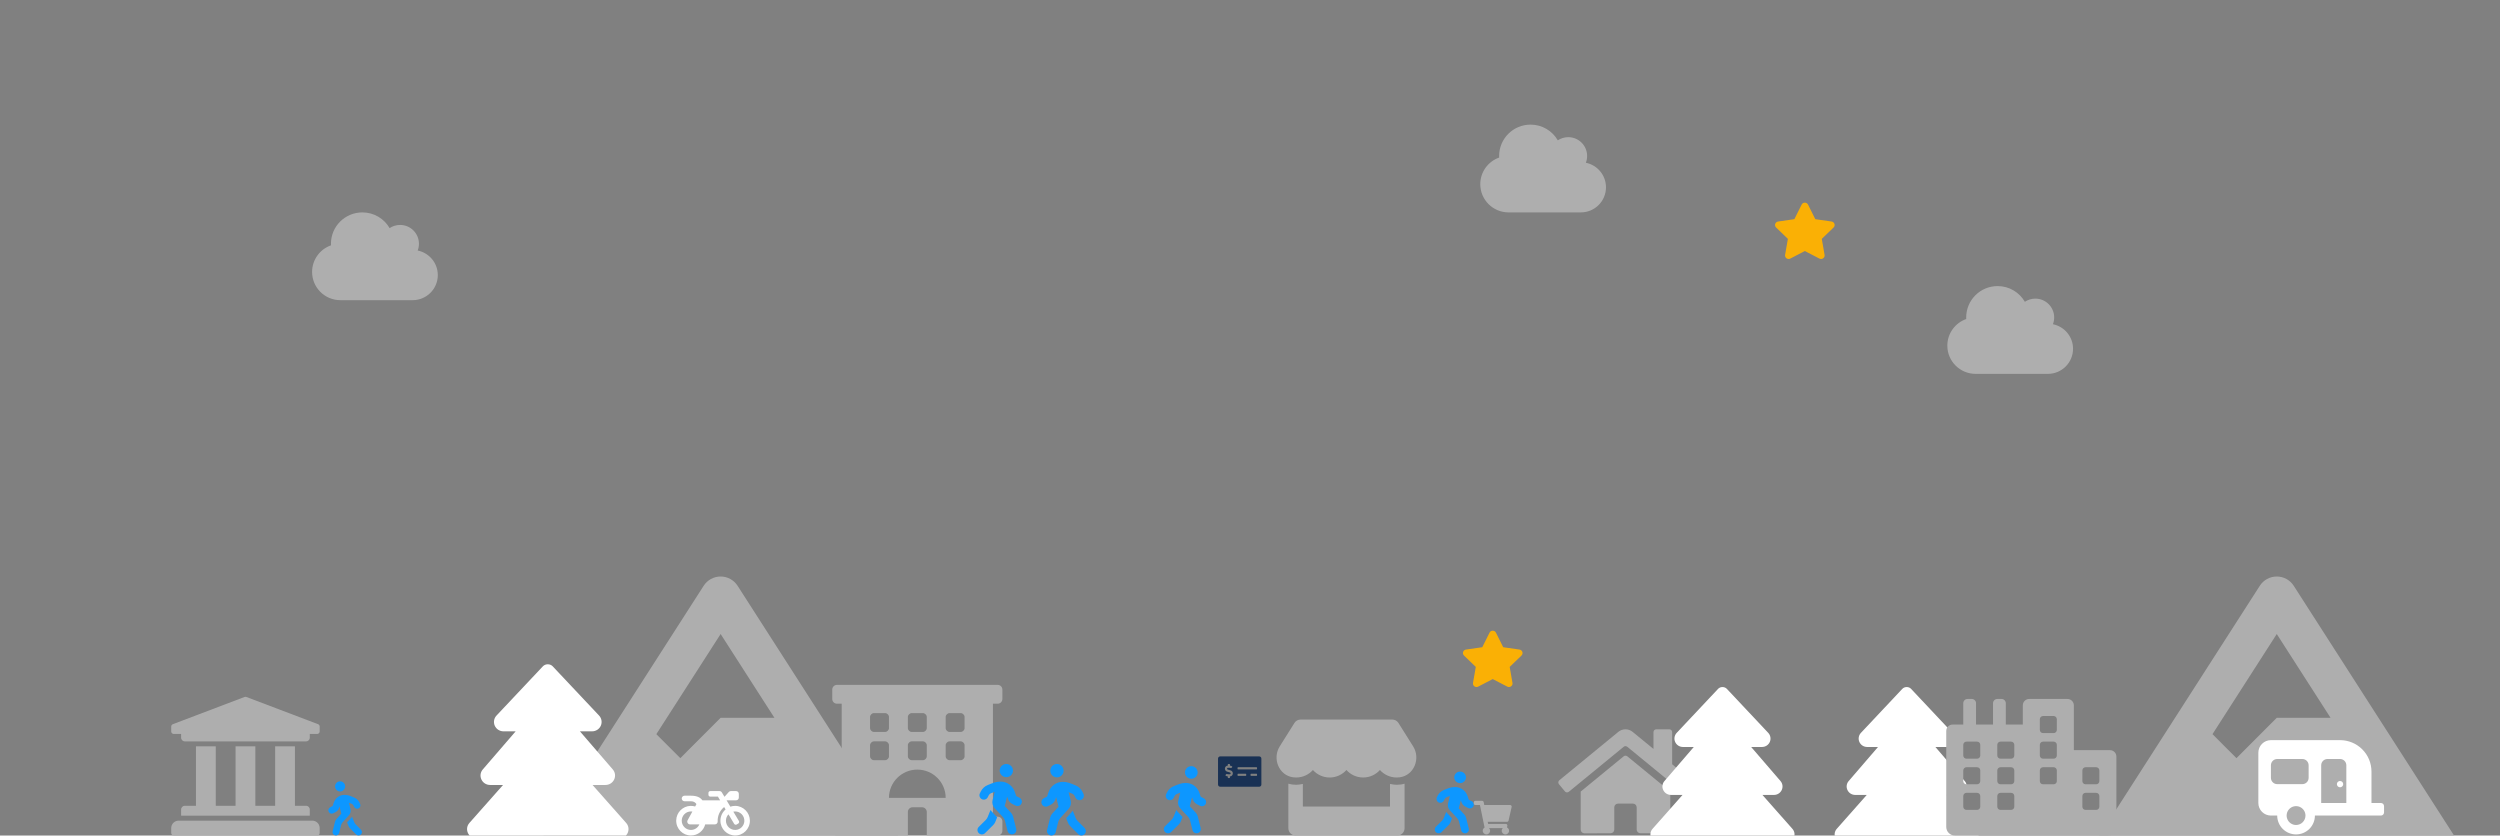 <svg width="2307" height="771" viewBox="0 0 2307 771" fill="none" xmlns="http://www.w3.org/2000/svg">
<rect x="0" y="0" width="2307" height="771" fill="#808080" stroke="none"/>
<g clip-path="url(#clip0)">
<path d="M848.045 801.306L680.647 540.556C677.224 535.224 671.33 532 665 532C658.67 532 652.776 535.224 649.353 540.556L481.955 801.306C480.148 804.12 479.132 807.368 479.012 810.711C478.892 814.054 479.674 817.367 481.274 820.303C482.876 823.239 485.237 825.688 488.11 827.394C490.983 829.1 494.261 830 497.602 830H832.398C839.205 830 845.465 826.281 848.726 820.298C850.326 817.363 851.108 814.05 850.988 810.708C850.868 807.366 849.852 804.118 848.045 801.306ZM665 585.07L714.632 662.375H665L627.8 699.625L605.678 677.473L665 585.07Z" fill="#AEAEAE"/>
<path d="M2284.05 801.306L2116.65 540.556C2113.22 535.224 2107.33 532 2101 532C2094.67 532 2088.78 535.224 2085.35 540.556L1917.95 801.306C1916.15 804.12 1915.13 807.368 1915.01 810.711C1914.89 814.054 1915.67 817.367 1917.27 820.303C1918.88 823.239 1921.24 825.688 1924.11 827.394C1926.98 829.1 1930.26 830 1933.6 830H2268.4C2275.2 830 2281.46 826.281 2284.73 820.298C2286.33 817.363 2287.11 814.05 2286.99 810.708C2286.87 807.366 2285.85 804.118 2284.05 801.306ZM2101 585.07L2150.63 662.375H2101L2063.8 699.625L2041.68 677.473L2101 585.07Z" fill="#AEAEAE"/>
<path d="M385.44 231.184C386.183 229.25 386.6 227.134 386.6 224.929C386.6 215.346 378.806 207.571 369.2 207.571C365.629 207.571 362.294 208.656 359.539 210.5C354.519 201.822 345.148 196 334.4 196C318.378 196 305.4 208.946 305.4 224.929C305.4 225.417 305.418 225.905 305.436 226.393C295.286 229.955 288 239.61 288 250.964C288 265.338 299.691 277 314.1 277H380.8C393.614 277 404 266.64 404 253.857C404 242.665 396.025 233.318 385.44 231.184Z" fill="#AEAEAE"/>
<path d="M1463.44 150.184C1464.18 148.25 1464.6 146.134 1464.6 143.929C1464.6 134.346 1456.81 126.571 1447.2 126.571C1443.63 126.571 1440.29 127.656 1437.54 129.5C1432.52 120.822 1423.15 115 1412.4 115C1396.38 115 1383.4 127.946 1383.4 143.929C1383.4 144.417 1383.42 144.905 1383.44 145.393C1373.29 148.955 1366 158.61 1366 169.964C1366 184.338 1377.69 196 1392.1 196H1458.8C1471.61 196 1482 185.64 1482 172.857C1482 161.665 1474.03 152.318 1463.44 150.184Z" fill="#AEAEAE"/>
<path d="M1894.44 299.184C1895.18 297.25 1895.6 295.134 1895.6 292.929C1895.6 283.346 1887.81 275.571 1878.2 275.571C1874.63 275.571 1871.29 276.656 1868.54 278.5C1863.52 269.822 1854.15 264 1843.4 264C1827.38 264 1814.4 276.946 1814.4 292.929C1814.4 293.417 1814.42 293.905 1814.44 294.393C1804.29 297.955 1797 307.61 1797 318.964C1797 333.338 1808.69 345 1823.1 345H1889.8C1902.61 345 1913 334.64 1913 321.857C1913 310.665 1905.03 301.318 1894.44 299.184Z" fill="#AEAEAE"/>
<path d="M920.639 649.375C923.048 649.375 925 647.431 925 645.031V636.344C925 633.944 923.048 632 920.639 632H772.361C769.952 632 768 633.944 768 636.344V645.031C768 647.431 769.952 649.375 772.361 649.375H776.717V753.625H772.361C769.952 753.625 768 755.569 768 757.969V766.656C768 769.056 769.952 771 772.361 771H837.778V749.281C837.778 746.892 839.74 744.938 842.139 744.938H850.861C853.26 744.938 855.222 746.892 855.222 749.281V771H920.639C923.048 771 925 769.056 925 766.656V757.969C925 755.569 923.048 753.625 920.639 753.625H916.278V649.375H920.639ZM837.778 661.538C837.778 659.8 839.522 658.062 841.267 658.062H851.733C853.478 658.062 855.222 659.8 855.222 661.538V671.962C855.222 673.7 853.478 675.438 851.733 675.438H841.267C839.522 675.438 837.778 673.7 837.778 671.962V661.538ZM837.778 687.6C837.778 685.862 839.522 684.125 841.267 684.125H851.733C853.478 684.125 855.222 685.862 855.222 687.6V698.025C855.222 699.762 853.478 701.5 851.733 701.5H841.267C839.522 701.5 837.778 699.762 837.778 698.025V687.6ZM802.889 661.538C802.889 659.8 804.633 658.062 806.378 658.062H816.844C818.589 658.062 820.333 659.8 820.333 661.538V671.962C820.333 673.7 818.589 675.438 816.844 675.438H806.378C804.633 675.438 802.889 673.7 802.889 671.962V661.538ZM816.844 701.5H806.378C804.633 701.5 802.889 699.762 802.889 698.025V687.6C802.889 685.862 804.633 684.125 806.378 684.125H816.844C818.589 684.125 820.333 685.862 820.333 687.6V698.025C820.333 699.762 818.589 701.5 816.844 701.5ZM820.333 736.25C820.333 721.856 832.048 710.188 846.5 710.188C860.952 710.188 872.667 721.856 872.667 736.25H820.333ZM890.111 698.025C890.111 699.762 888.367 701.5 886.622 701.5H876.156C874.411 701.5 872.667 699.762 872.667 698.025V687.6C872.667 685.862 874.411 684.125 876.156 684.125H886.622C888.367 684.125 890.111 685.862 890.111 687.6V698.025ZM890.111 671.962C890.111 673.7 888.367 675.438 886.622 675.438H876.156C874.411 675.438 872.667 673.7 872.667 671.962V661.538C872.667 659.8 874.411 658.062 876.156 658.062H886.622C888.367 658.062 890.111 659.8 890.111 661.538V671.962Z" fill="#AEAEAE"/>
<path d="M1498.36 697.905L1458.67 730.448V765.571C1458.67 766.48 1459.03 767.353 1459.68 767.996C1460.32 768.639 1461.2 769 1462.11 769L1486.23 768.938C1487.15 768.933 1488.02 768.57 1488.66 767.927C1489.3 767.285 1489.66 766.415 1489.66 765.509V744.997C1489.66 744.088 1490.02 743.216 1490.67 742.573C1491.32 741.93 1492.19 741.568 1493.11 741.568H1506.88C1507.8 741.568 1508.67 741.93 1509.32 742.573C1509.96 743.216 1510.33 744.088 1510.33 744.997V765.494C1510.33 765.945 1510.41 766.392 1510.59 766.809C1510.76 767.227 1511.01 767.606 1511.33 767.925C1511.65 768.245 1512.03 768.499 1512.45 768.672C1512.87 768.845 1513.32 768.934 1513.77 768.934L1537.88 769C1538.8 769 1539.67 768.639 1540.32 767.996C1540.97 767.353 1541.33 766.48 1541.33 765.571V730.424L1501.65 697.905C1501.18 697.531 1500.6 697.326 1500 697.326C1499.4 697.326 1498.82 697.531 1498.36 697.905ZM1561.05 720.024L1543.05 705.256V675.572C1543.05 674.89 1542.78 674.236 1542.29 673.753C1541.81 673.271 1541.15 673 1540.47 673H1528.41C1527.73 673 1527.07 673.271 1526.59 673.753C1526.1 674.236 1525.83 674.89 1525.83 675.572V691.133L1506.56 675.347C1504.71 673.831 1502.39 673.003 1499.99 673.003C1497.6 673.003 1495.28 673.831 1493.43 675.347L1438.94 720.024C1438.68 720.239 1438.46 720.503 1438.3 720.802C1438.14 721.101 1438.04 721.427 1438.01 721.764C1437.98 722.1 1438.01 722.439 1438.11 722.762C1438.21 723.085 1438.38 723.385 1438.59 723.646L1444.08 730.289C1444.3 730.55 1444.56 730.767 1444.86 730.926C1445.16 731.085 1445.49 731.183 1445.83 731.216C1446.17 731.248 1446.51 731.214 1446.83 731.115C1447.16 731.016 1447.46 730.854 1447.72 730.639L1498.36 689.118C1498.82 688.744 1499.4 688.54 1500 688.54C1500.6 688.54 1501.18 688.744 1501.65 689.118L1552.29 730.639C1552.55 730.854 1552.85 731.016 1553.17 731.115C1553.5 731.215 1553.84 731.249 1554.18 731.218C1554.51 731.186 1554.84 731.088 1555.14 730.93C1555.44 730.772 1555.71 730.556 1555.92 730.296L1561.41 723.652C1561.63 723.39 1561.79 723.089 1561.89 722.764C1561.99 722.44 1562.02 722.099 1561.99 721.762C1561.95 721.425 1561.85 721.098 1561.69 720.8C1561.53 720.501 1561.31 720.238 1561.05 720.024Z" fill="#AEAEAE"/>
<path d="M678.487 743.666C676.905 743.656 675.396 743.912 673.983 744.403L670.488 738.542H679.242C680.654 738.542 681.791 737.399 681.791 735.979V732.562C681.791 731.142 680.654 730 679.242 730H674.43C673.707 730 673.017 730.31 672.539 730.843L668.555 735.296L666.133 731.239C665.666 730.47 664.837 730 663.945 730H655.447C654.512 730 653.747 730.769 653.747 731.708V733.417C653.747 734.356 654.512 735.125 655.447 735.125H662.5L664.54 738.542H648.213C646.332 736.075 643.443 734.271 637.601 734.271H631.705C630.271 734.271 629.07 735.445 629.102 736.887C629.124 738.275 630.26 739.396 631.652 739.396H637.601C640.203 739.396 641.712 740.559 642.678 742.044L641.478 744.232C640.097 743.816 638.62 743.624 637.091 743.677C629.942 743.933 624.173 749.816 624.003 757.013C623.833 764.711 629.984 770.999 637.601 770.999C643.932 770.999 649.254 766.643 650.773 760.749H659.717C661.172 760.749 662.33 759.532 662.267 758.07C662.043 753.041 664.125 748.065 668.236 744.723L669.564 746.944C666.632 749.475 664.773 753.233 664.805 757.429C664.858 764.86 670.882 770.935 678.275 770.999C685.881 771.074 692.063 764.86 692 757.215C691.925 749.784 685.881 743.72 678.487 743.666ZM637.601 765.874C632.916 765.874 629.102 762.041 629.102 757.333C629.102 752.624 632.916 748.791 637.601 748.791C638.047 748.791 638.493 748.823 638.928 748.898L634.52 756.949C633.585 758.657 634.817 760.749 636.751 760.749H645.387C644.07 763.76 641.074 765.874 637.601 765.874ZM686.879 757.803C686.646 762.137 683.161 765.64 678.859 765.864C673.962 766.131 669.894 762.202 669.894 757.333C669.894 755.048 670.786 752.977 672.241 751.45L677.489 760.248C677.967 761.059 679.019 761.315 679.826 760.835L681.281 759.959C682.089 759.479 682.343 758.422 681.865 757.61L676.703 748.973C677.255 748.855 677.818 748.802 678.392 748.802C683.236 748.791 687.134 752.881 686.879 757.803Z" fill="white"/>
<path d="M577.794 759.367L546.794 724.374H558.679C562.176 724.374 565.268 722.441 566.743 719.324C568.217 716.215 567.732 712.649 565.47 710.023L535.153 674.876H546.363C549.894 674.876 553.076 672.807 554.458 669.613C555.824 666.469 555.179 662.811 552.812 660.301L510.024 614.871C507.685 612.376 503.319 612.376 500.976 614.871L458.184 660.301C455.817 662.811 455.176 666.469 456.538 669.613C457.92 672.807 461.106 674.876 464.637 674.876H475.847L445.526 710.031C443.272 712.653 442.787 716.215 444.257 719.328C445.732 722.441 448.82 724.374 452.321 724.374H464.206L433.206 759.367C430.878 761.993 430.35 765.589 431.825 768.749C433.28 771.862 436.481 773.872 439.977 773.872H493.083V783.327L481.33 802.044C479.265 806.158 482.269 811 486.882 811H524.118C528.731 811 531.735 806.158 529.67 802.044L517.917 783.327V773.872H571.023C574.519 773.872 577.72 771.862 579.175 768.749C580.65 765.589 580.122 761.993 577.794 759.367Z" fill="white"/>
<path d="M1654.03 764.843L1626.36 733.562H1636.97C1640.09 733.562 1642.85 731.833 1644.17 729.047C1645.48 726.268 1645.05 723.08 1643.03 720.733L1615.97 689.313H1625.98C1629.13 689.313 1631.97 687.464 1633.2 684.608C1634.42 681.798 1633.84 678.528 1631.73 676.284L1593.54 635.672C1591.45 633.443 1587.55 633.443 1585.46 635.672L1547.26 676.284C1545.15 678.528 1544.58 681.798 1545.8 684.608C1547.03 687.464 1549.87 689.313 1553.02 689.313H1563.03L1535.97 720.74C1533.95 723.084 1533.52 726.268 1534.83 729.05C1536.15 731.833 1538.91 733.562 1542.03 733.562H1552.64L1524.97 764.843C1522.89 767.191 1522.42 770.405 1523.74 773.23C1525.04 776.013 1527.89 777.81 1531.01 777.81H1578.42V786.262L1567.93 802.994C1566.08 806.672 1568.76 811 1572.88 811H1606.12C1610.24 811 1612.92 806.672 1611.07 802.994L1600.58 786.262V777.81H1647.99C1651.11 777.81 1653.96 776.013 1655.26 773.23C1656.58 770.405 1656.11 767.191 1654.03 764.843Z" fill="white"/>
<path d="M1824.03 764.843L1796.36 733.562H1806.97C1810.09 733.562 1812.85 731.833 1814.17 729.047C1815.48 726.268 1815.05 723.08 1813.03 720.733L1785.97 689.313H1795.98C1799.13 689.313 1801.97 687.464 1803.2 684.608C1804.42 681.798 1803.84 678.528 1801.73 676.284L1763.54 635.672C1761.45 633.443 1757.55 633.443 1755.46 635.672L1717.26 676.284C1715.15 678.528 1714.58 681.798 1715.8 684.608C1717.03 687.464 1719.87 689.313 1723.02 689.313H1733.03L1705.97 720.74C1703.95 723.084 1703.52 726.268 1704.83 729.05C1706.15 731.833 1708.91 733.562 1712.03 733.562H1722.64L1694.97 764.843C1692.89 767.191 1692.42 770.405 1693.74 773.23C1695.04 776.013 1697.89 777.81 1701.01 777.81H1748.42V786.262L1737.93 802.994C1736.08 806.672 1738.76 811 1742.88 811H1776.12C1780.24 811 1782.92 806.672 1781.07 802.994L1770.58 786.262V777.81H1817.99C1821.11 777.81 1823.96 776.013 1825.26 773.23C1826.58 770.405 1826.11 767.191 1824.03 764.843Z" fill="white"/>
<path d="M2159.4 720.7C2158.83 720.7 2158.27 720.87 2157.79 721.189C2157.31 721.507 2156.94 721.96 2156.72 722.49C2156.5 723.02 2156.44 723.603 2156.56 724.166C2156.67 724.728 2156.94 725.245 2157.35 725.651C2157.75 726.056 2158.27 726.332 2158.83 726.444C2159.4 726.556 2159.98 726.499 2160.51 726.279C2161.04 726.06 2161.49 725.688 2161.81 725.211C2162.13 724.734 2162.3 724.174 2162.3 723.6C2162.3 722.831 2161.99 722.093 2161.45 721.549C2160.91 721.006 2160.17 720.7 2159.4 720.7ZM2197.1 741H2188.4V712C2188.4 704.309 2185.34 696.932 2179.91 691.494C2174.47 686.055 2167.09 683 2159.4 683H2095.6C2092.52 683 2089.57 684.222 2087.4 686.398C2085.22 688.573 2084 691.523 2084 694.6V741C2084 744.077 2085.22 747.027 2087.4 749.202C2089.57 751.378 2092.52 752.6 2095.6 752.6H2101.4C2101.4 757.215 2103.23 761.641 2106.5 764.904C2109.76 768.167 2114.19 770 2118.8 770C2123.41 770 2127.84 768.167 2131.1 764.904C2134.37 761.641 2136.2 757.215 2136.2 752.6H2197.1C2197.87 752.6 2198.61 752.294 2199.15 751.751C2199.69 751.207 2200 750.469 2200 749.7V743.9C2200 743.131 2199.69 742.393 2199.15 741.849C2198.61 741.306 2197.87 741 2197.1 741ZM2118.8 761.3C2117.08 761.3 2115.4 760.79 2113.97 759.834C2112.54 758.878 2111.42 757.519 2110.76 755.929C2110.1 754.34 2109.93 752.59 2110.27 750.903C2110.6 749.215 2111.43 747.665 2112.65 746.448C2113.86 745.231 2115.42 744.403 2117.1 744.067C2118.79 743.731 2120.54 743.904 2122.13 744.562C2123.72 745.221 2125.08 746.336 2126.03 747.767C2126.99 749.197 2127.5 750.879 2127.5 752.6C2127.5 754.907 2126.58 757.118 2124.95 758.749C2123.32 760.38 2121.11 761.298 2118.8 761.3ZM2130.4 717.8C2130.4 719.338 2129.79 720.814 2128.7 721.901C2127.61 722.989 2126.14 723.6 2124.6 723.6H2101.4C2099.86 723.6 2098.39 722.989 2097.3 721.901C2096.21 720.814 2095.6 719.338 2095.6 717.8V706.2C2095.6 704.662 2096.21 703.186 2097.3 702.099C2098.39 701.011 2099.86 700.4 2101.4 700.4H2124.6C2126.14 700.4 2127.61 701.011 2128.7 702.099C2129.79 703.186 2130.4 704.662 2130.4 706.2V717.8ZM2165.2 741H2142V706.2C2142 704.662 2142.61 703.186 2143.7 702.099C2144.79 701.011 2146.26 700.4 2147.8 700.4H2159.4C2160.94 700.4 2162.41 701.011 2163.5 702.099C2164.59 703.186 2165.2 704.662 2165.2 706.2V741Z" fill="white"/>
<path d="M928.642 717.186C932.037 717.186 934.791 714.457 934.791 711.093C934.791 707.729 932.037 705 928.642 705C925.248 705 922.493 707.729 922.493 711.093C922.493 714.457 925.248 717.186 928.642 717.186ZM940.748 736.112L937.763 734.614L936.521 730.882C934.638 725.221 929.385 721.26 923.428 721.248C918.817 721.235 916.268 722.53 911.476 724.446C908.709 725.551 906.442 727.645 905.11 730.311L904.251 732.037C903.252 734.043 904.059 736.48 906.07 737.483C908.069 738.485 910.503 737.673 911.515 735.667L912.373 733.941C912.822 733.053 913.565 732.354 914.487 731.986L917.92 730.615L915.973 738.32C915.307 740.961 916.024 743.766 917.882 745.784L925.555 754.086C926.477 755.088 927.131 756.294 927.464 757.602L929.808 766.906C930.359 769.077 932.588 770.409 934.778 769.864C936.969 769.318 938.314 767.109 937.763 764.938L934.919 753.641C934.586 752.334 933.933 751.115 933.011 750.125L927.182 743.817L929.385 735.096L930.09 737.191C930.769 739.234 932.229 740.922 934.151 741.887L937.136 743.385C939.134 744.388 941.568 743.575 942.58 741.57C943.566 739.577 942.759 737.114 940.748 736.112V736.112ZM911.425 753.971C911.015 755 910.4 755.926 909.606 756.7L903.201 763.06C901.6 764.647 901.6 767.223 903.201 768.81C904.802 770.397 907.39 770.397 908.991 768.81L916.601 761.27C917.382 760.496 917.997 759.569 918.42 758.541L920.149 754.251C913.065 746.596 915.191 748.945 914.077 747.434L911.425 753.971V753.971Z" fill="#0D97FF"/>
<path d="M1099.34 718.623C1102.57 718.623 1105.19 716.02 1105.19 712.812C1105.19 709.603 1102.57 707 1099.34 707C1096.11 707 1093.49 709.603 1093.49 712.812C1093.49 716.02 1096.11 718.623 1099.34 718.623ZM1110.86 736.676L1108.02 735.247L1106.84 731.687C1105.05 726.287 1100.05 722.51 1094.38 722.498C1090 722.486 1087.57 723.721 1083.01 725.549C1080.38 726.602 1078.23 728.6 1076.96 731.143L1076.14 732.789C1075.19 734.702 1075.96 737.027 1077.87 737.983C1079.77 738.94 1082.09 738.165 1083.05 736.252L1083.87 734.605C1084.29 733.758 1085 733.092 1085.88 732.741L1089.14 731.433L1087.29 738.782C1086.66 741.301 1087.34 743.977 1089.11 745.902L1096.41 753.82C1097.28 754.777 1097.9 755.927 1098.22 757.174L1100.45 766.049C1100.98 768.119 1103.1 769.39 1105.18 768.87C1107.26 768.349 1108.54 766.242 1108.02 764.172L1105.31 753.396C1105 752.149 1104.38 750.987 1103.5 750.043L1097.95 744.025L1100.05 735.707L1100.72 737.705C1101.37 739.654 1102.75 741.265 1104.58 742.185L1107.42 743.613C1109.32 744.57 1111.64 743.795 1112.6 741.882C1113.54 739.981 1112.77 737.632 1110.86 736.676V736.676ZM1082.97 753.711C1082.58 754.692 1081.99 755.576 1081.24 756.314L1075.14 762.38C1073.62 763.894 1073.62 766.351 1075.14 767.865C1076.67 769.378 1079.13 769.378 1080.65 767.865L1087.89 760.673C1088.63 759.934 1089.22 759.051 1089.62 758.07L1091.26 753.977C1084.53 746.677 1086.55 748.917 1085.49 747.476L1082.97 753.711V753.711Z" fill="#0D97FF"/>
<path d="M1347.39 722.686C1350.37 722.686 1352.79 720.293 1352.79 717.343C1352.79 714.393 1350.37 712 1347.39 712C1344.41 712 1341.99 714.393 1341.99 717.343C1341.99 720.293 1344.41 722.686 1347.39 722.686ZM1358.02 739.283L1355.4 737.969L1354.31 734.696C1352.66 729.732 1348.05 726.259 1342.82 726.248C1338.77 726.237 1336.53 727.372 1332.32 729.053C1329.89 730.021 1327.9 731.858 1326.73 734.196L1325.98 735.709C1325.1 737.468 1325.81 739.605 1327.57 740.485C1329.33 741.364 1331.47 740.652 1332.35 738.893L1333.11 737.379C1333.5 736.6 1334.15 735.988 1334.96 735.665L1337.98 734.463L1336.27 741.219C1335.68 743.535 1336.31 745.995 1337.94 747.764L1344.68 755.044C1345.49 755.924 1346.07 756.981 1346.36 758.128L1348.42 766.287C1348.9 768.19 1350.86 769.359 1352.78 768.88C1354.7 768.402 1355.89 766.465 1355.4 764.561L1352.9 754.655C1352.61 753.508 1352.04 752.44 1351.23 751.571L1346.11 746.039L1348.05 738.392L1348.66 740.229C1349.26 742.021 1350.54 743.501 1352.23 744.347L1354.85 745.661C1356.61 746.54 1358.74 745.828 1359.63 744.069C1360.5 742.321 1359.79 740.162 1358.02 739.283V739.283ZM1332.28 754.944C1331.92 755.846 1331.38 756.658 1330.68 757.337L1325.05 762.914C1323.65 764.305 1323.65 766.565 1325.05 767.956C1326.46 769.348 1328.73 769.348 1330.14 767.956L1336.82 761.345C1337.51 760.666 1338.05 759.853 1338.42 758.951L1339.94 755.189C1333.72 748.477 1335.58 750.536 1334.6 749.212L1332.28 754.944V754.944Z" fill="#0D97FF"/>
<path d="M975.358 717.373C971.963 717.373 969.209 714.602 969.209 711.187C969.209 707.771 971.963 705 975.358 705C978.752 705 981.507 707.771 981.507 711.187C981.507 714.602 978.752 717.373 975.358 717.373ZM963.252 736.59L966.237 735.069L967.479 731.28C969.362 725.532 974.615 721.51 980.572 721.498C985.183 721.485 987.732 722.799 992.524 724.746C995.291 725.867 997.558 727.994 998.89 730.7L999.749 732.453C1000.75 734.489 999.941 736.964 997.93 737.982C995.931 739 993.497 738.176 992.485 736.139L991.627 734.386C991.178 733.484 990.435 732.775 989.513 732.401L986.08 731.009L988.027 738.833C988.693 741.514 987.976 744.362 986.118 746.412L978.445 754.841C977.523 755.859 976.869 757.083 976.536 758.411L974.192 767.858C973.641 770.062 971.412 771.416 969.222 770.861C967.031 770.307 965.686 768.065 966.237 765.861L969.081 754.39C969.414 753.062 970.067 751.825 970.989 750.819L976.818 744.414L974.615 735.559L973.91 737.686C973.231 739.761 971.771 741.475 969.849 742.455L966.864 743.976C964.866 744.994 962.432 744.169 961.42 742.132C960.434 740.109 961.241 737.609 963.252 736.59V736.59ZM992.575 754.725C992.985 755.769 993.6 756.71 994.394 757.496L1000.8 763.953C1002.4 765.564 1002.4 768.181 1000.8 769.792C999.198 771.403 996.61 771.403 995.009 769.792L987.399 762.136C986.618 761.35 986.003 760.409 985.58 759.365L983.851 755.008C990.935 747.236 988.809 749.621 989.923 748.087L992.575 754.725V754.725Z" fill="#0D97FF"/>
<path d="M313.856 730.374C311.289 730.374 309.207 728.274 309.207 725.687C309.207 723.099 311.289 721 313.856 721C316.423 721 318.505 723.099 318.505 725.687C318.505 728.274 316.423 730.374 313.856 730.374ZM304.703 744.932L306.959 743.78L307.899 740.909C309.323 736.554 313.294 733.508 317.798 733.498C321.285 733.488 323.212 734.484 326.835 735.959C328.927 736.808 330.641 738.419 331.649 740.47L332.298 741.798C333.053 743.34 332.443 745.215 330.922 745.987C329.411 746.758 327.571 746.133 326.806 744.59L326.157 743.262C325.818 742.579 325.256 742.042 324.559 741.759L321.963 740.704L323.435 746.631C323.939 748.662 323.396 750.82 321.992 752.372L316.19 758.758C315.493 759.53 314.999 760.457 314.747 761.463L312.974 768.62C312.558 770.29 310.873 771.315 309.216 770.895C307.56 770.475 306.543 768.776 306.959 767.107L309.11 758.416C309.362 757.411 309.856 756.473 310.553 755.712L314.96 750.859L313.294 744.151L312.761 745.762C312.248 747.334 311.144 748.633 309.691 749.375L307.434 750.527C305.923 751.298 304.083 750.673 303.318 749.131C302.572 747.598 303.182 745.703 304.703 744.932ZM326.874 758.67C327.184 759.461 327.648 760.174 328.249 760.77L333.092 765.661C334.303 766.882 334.303 768.864 333.092 770.085C331.881 771.305 329.925 771.305 328.714 770.085L322.961 764.285C322.37 763.689 321.905 762.976 321.585 762.185L320.278 758.885C325.634 752.997 324.026 754.804 324.869 753.642L326.874 758.67Z" fill="#0D97FF"/>
<path d="M1304.07 688.786L1290.48 667.135C1289.26 665.191 1287.11 664 1284.8 664H1200.19C1197.89 664 1195.73 665.191 1194.51 667.135L1180.92 688.786C1173.9 699.966 1180.12 715.515 1193.24 717.291C1194.18 717.416 1195.14 717.479 1196.1 717.479C1202.3 717.479 1207.79 714.762 1211.56 710.562C1215.33 714.762 1220.84 717.479 1227.02 717.479C1233.22 717.479 1238.71 714.762 1242.47 710.562C1246.24 714.762 1251.75 717.479 1257.93 717.479C1264.13 717.479 1269.62 714.762 1273.39 710.562C1277.18 714.762 1282.67 717.479 1288.85 717.479C1289.83 717.479 1290.77 717.416 1291.71 717.291C1304.87 715.536 1311.11 699.987 1304.07 688.786ZM1288.89 724.188C1286.79 724.188 1284.72 723.874 1282.71 723.393V744.25H1202.28V723.393C1200.27 723.853 1198.2 724.188 1196.1 724.188C1194.85 724.188 1193.57 724.104 1192.33 723.937C1191.16 723.77 1190.01 723.498 1188.9 723.184V764.312C1188.9 768.012 1191.9 771 1195.6 771H1289.43C1293.14 771 1296.13 768.012 1296.13 764.312V723.184C1295 723.519 1293.87 723.79 1292.7 723.937C1291.42 724.104 1290.16 724.188 1288.89 724.188Z" fill="#AEAEAE"/>
<path d="M1162 698H1126C1124.9 698 1124 698.896 1124 700V724C1124 725.104 1124.9 726 1126 726H1162C1163.1 726 1164 725.104 1164 724V700C1164 698.896 1163.1 698 1162 698ZM1135 716.493V717.5C1135 717.776 1134.78 718 1134.5 718H1133.5C1133.22 718 1133 717.776 1133 717.5V716.482C1132.29 716.446 1131.61 716.199 1131.04 715.772C1130.8 715.589 1130.78 715.224 1131 715.014L1131.74 714.313C1131.91 714.148 1132.17 714.141 1132.37 714.267C1132.61 714.419 1132.89 714.5 1133.17 714.5H1134.93C1135.34 714.5 1135.67 714.13 1135.67 713.676C1135.67 713.304 1135.44 712.976 1135.12 712.88L1132.31 712.036C1131.14 711.687 1130.33 710.573 1130.33 709.324C1130.33 707.792 1131.52 706.547 1133 706.507V705.5C1133 705.224 1133.22 705 1133.5 705H1134.5C1134.78 705 1135 705.224 1135 705.5V706.518C1135.71 706.554 1136.39 706.8 1136.96 707.227C1137.2 707.411 1137.22 707.776 1137 707.986L1136.26 708.687C1136.09 708.852 1135.83 708.859 1135.63 708.733C1135.39 708.581 1135.11 708.5 1134.83 708.5H1133.07C1132.66 708.5 1132.33 708.87 1132.33 709.324C1132.33 709.696 1132.56 710.024 1132.88 710.12L1135.69 710.964C1136.85 711.312 1137.67 712.427 1137.67 713.676C1137.67 715.209 1136.48 716.453 1135 716.493V716.493ZM1150 715.5C1150 715.776 1149.78 716 1149.5 716H1142.5C1142.22 716 1142 715.776 1142 715.5V714.5C1142 714.224 1142.22 714 1142.5 714H1149.5C1149.78 714 1150 714.224 1150 714.5V715.5ZM1160 715.5C1160 715.776 1159.78 716 1159.5 716H1154.5C1154.22 716 1154 715.776 1154 715.5V714.5C1154 714.224 1154.22 714 1154.5 714H1159.5C1159.78 714 1160 714.224 1160 714.5V715.5ZM1160 709.5C1160 709.776 1159.78 710 1159.5 710H1142.5C1142.22 710 1142 709.776 1142 709.5V708.5C1142 708.224 1142.22 708 1142.5 708H1159.5C1159.78 708 1160 708.224 1160 708.5V709.5Z" fill="#193154"/>
<path d="M1392.09 757.244L1394.96 744.65C1395.17 743.741 1394.48 742.875 1393.54 742.875H1369.67L1369.12 740.162C1368.98 739.486 1368.38 739 1367.69 739H1361.46C1360.65 739 1360 739.651 1360 740.453V741.422C1360 742.224 1360.65 742.875 1361.46 742.875H1365.7L1369.97 763.669C1368.95 764.254 1368.26 765.351 1368.26 766.609C1368.26 768.482 1369.79 770 1371.67 770C1373.55 770 1375.07 768.482 1375.07 766.609C1375.07 765.66 1374.68 764.803 1374.05 764.188H1386.79C1386.16 764.803 1385.76 765.66 1385.76 766.609C1385.76 768.482 1387.29 770 1389.17 770C1391.05 770 1392.57 768.482 1392.57 766.609C1392.57 765.267 1391.79 764.107 1390.65 763.558L1390.99 762.088C1391.19 761.178 1390.5 760.312 1389.56 760.312H1373.25L1372.86 758.375H1390.67C1391.35 758.375 1391.94 757.906 1392.09 757.244Z" fill="#AEAEAE"/>
<path d="M1662.55 188.809L1655.84 202.254L1640.82 204.417C1638.12 204.803 1637.04 208.083 1639 209.962L1649.86 220.421L1647.29 235.197C1646.83 237.868 1649.68 239.868 1652.06 238.619L1665.5 231.643L1678.94 238.619C1681.32 239.858 1684.17 237.868 1683.71 235.197L1681.14 220.421L1692 209.962C1693.96 208.083 1692.88 204.803 1690.18 204.417L1675.16 202.254L1668.45 188.809C1667.25 186.412 1663.76 186.382 1662.55 188.809Z" fill="#FAB005"/>
<path d="M1374.55 583.809L1367.84 597.254L1352.82 599.417C1350.12 599.803 1349.04 603.083 1351 604.962L1361.86 615.421L1359.29 630.197C1358.83 632.868 1361.68 634.868 1364.06 633.619L1377.5 626.643L1390.94 633.619C1393.32 634.858 1396.17 632.868 1395.71 630.197L1393.14 615.421L1404 604.962C1405.96 603.083 1404.88 599.803 1402.18 599.417L1387.16 597.254L1380.45 583.809C1379.25 581.412 1375.76 581.382 1374.55 583.809Z" fill="#FAB005"/>
<path d="M295 670.429V675C295 675.606 294.759 676.188 294.331 676.616C293.903 677.045 293.322 677.286 292.717 677.286H285.867V680.714C285.867 682.608 284.333 684.143 282.442 684.143H170.558C168.667 684.143 167.133 682.608 167.133 680.714V677.286H160.283C159.678 677.286 159.097 677.045 158.669 676.616C158.241 676.188 158 675.606 158 675V670.429C158 669.976 158.134 669.534 158.385 669.158C158.636 668.783 158.993 668.49 159.41 668.317L225.627 643.174C226.186 642.942 226.814 642.942 227.373 643.174L293.59 668.317C294.007 668.49 294.364 668.783 294.615 669.158C294.866 669.534 295 669.976 295 670.429ZM288.15 757.286H164.85C161.067 757.286 158 760.356 158 764.143V768.714C158 769.321 158.241 769.902 158.669 770.331C159.097 770.759 159.678 771 160.283 771H292.717C293.322 771 293.903 770.759 294.331 770.331C294.759 769.902 295 769.321 295 768.714V764.143C295 760.356 291.933 757.286 288.15 757.286ZM180.833 688.714V743.571H170.558C168.667 743.571 167.133 745.107 167.133 747V752.714H285.867V747C285.867 745.107 284.333 743.571 282.442 743.571H272.167V688.714H253.9V743.571H235.633V688.714H217.367V743.571H199.1V688.714H180.833Z" fill="#AEAEAE"/>
<path d="M1947.11 692.25H1913.75V650.906C1913.75 647.643 1911.12 645 1907.86 645H1872.54C1869.28 645 1866.65 647.643 1866.65 650.906V668.625H1850.95V648.938C1850.95 646.762 1849.19 645 1847.02 645H1843.1C1840.93 645 1839.17 646.762 1839.17 648.938V668.625H1823.48V648.938C1823.48 646.762 1821.72 645 1819.55 645H1815.62C1813.46 645 1811.7 646.762 1811.7 648.938V668.625H1801.89C1798.63 668.625 1796 671.268 1796 674.531V763.125C1796 767.473 1799.52 771 1803.85 771H1945.15C1949.48 771 1953 767.473 1953 763.125V698.156C1953 694.893 1950.36 692.25 1947.11 692.25ZM1827.4 744.422C1827.4 746.053 1826.08 747.375 1824.46 747.375H1814.64C1813.02 747.375 1811.7 746.053 1811.7 744.422V734.578C1811.7 732.947 1813.02 731.625 1814.64 731.625H1824.46C1826.08 731.625 1827.4 732.947 1827.4 734.578V744.422ZM1827.4 720.797C1827.4 722.428 1826.08 723.75 1824.46 723.75H1814.64C1813.02 723.75 1811.7 722.428 1811.7 720.797V710.953C1811.7 709.322 1813.02 708 1814.64 708H1824.46C1826.08 708 1827.4 709.322 1827.4 710.953V720.797ZM1827.4 697.172C1827.4 698.803 1826.08 700.125 1824.46 700.125H1814.64C1813.02 700.125 1811.7 698.803 1811.7 697.172V687.328C1811.7 685.697 1813.02 684.375 1814.64 684.375H1824.46C1826.08 684.375 1827.4 685.697 1827.4 687.328V697.172ZM1858.8 744.422C1858.8 746.053 1857.48 747.375 1855.86 747.375H1846.04C1844.42 747.375 1843.1 746.053 1843.1 744.422V734.578C1843.1 732.947 1844.42 731.625 1846.04 731.625H1855.86C1857.48 731.625 1858.8 732.947 1858.8 734.578V744.422ZM1858.8 720.797C1858.8 722.428 1857.48 723.75 1855.86 723.75H1846.04C1844.42 723.75 1843.1 722.428 1843.1 720.797V710.953C1843.1 709.322 1844.42 708 1846.04 708H1855.86C1857.48 708 1858.8 709.322 1858.8 710.953V720.797ZM1858.8 697.172C1858.8 698.803 1857.48 700.125 1855.86 700.125H1846.04C1844.42 700.125 1843.1 698.803 1843.1 697.172V687.328C1843.1 685.697 1844.42 684.375 1846.04 684.375H1855.86C1857.48 684.375 1858.8 685.697 1858.8 687.328V697.172ZM1898.05 720.797C1898.05 722.428 1896.73 723.75 1895.11 723.75H1885.29C1883.67 723.75 1882.35 722.428 1882.35 720.797V710.953C1882.35 709.322 1883.67 708 1885.29 708H1895.11C1896.73 708 1898.05 709.322 1898.05 710.953V720.797ZM1898.05 697.172C1898.05 698.803 1896.73 700.125 1895.11 700.125H1885.29C1883.67 700.125 1882.35 698.803 1882.35 697.172V687.328C1882.35 685.697 1883.67 684.375 1885.29 684.375H1895.11C1896.73 684.375 1898.05 685.697 1898.05 687.328V697.172ZM1898.05 673.547C1898.05 675.178 1896.73 676.5 1895.11 676.5H1885.29C1883.67 676.5 1882.35 675.178 1882.35 673.547V663.703C1882.35 662.072 1883.67 660.75 1885.29 660.75H1895.11C1896.73 660.75 1898.05 662.072 1898.05 663.703V673.547ZM1937.3 744.422C1937.3 746.053 1935.98 747.375 1934.36 747.375H1924.54C1922.92 747.375 1921.6 746.053 1921.6 744.422V734.578C1921.6 732.947 1922.92 731.625 1924.54 731.625H1934.36C1935.98 731.625 1937.3 732.947 1937.3 734.578V744.422ZM1937.3 720.797C1937.3 722.428 1935.98 723.75 1934.36 723.75H1924.54C1922.92 723.75 1921.6 722.428 1921.6 720.797V710.953C1921.6 709.322 1922.92 708 1924.54 708H1934.36C1935.98 708 1937.3 709.322 1937.3 710.953V720.797Z" fill="#AEAEAE"/>
</g>
<defs>
<clipPath id="clip0">
<rect width="2307" height="771" fill="white"/>
</clipPath>
</defs>
</svg>
